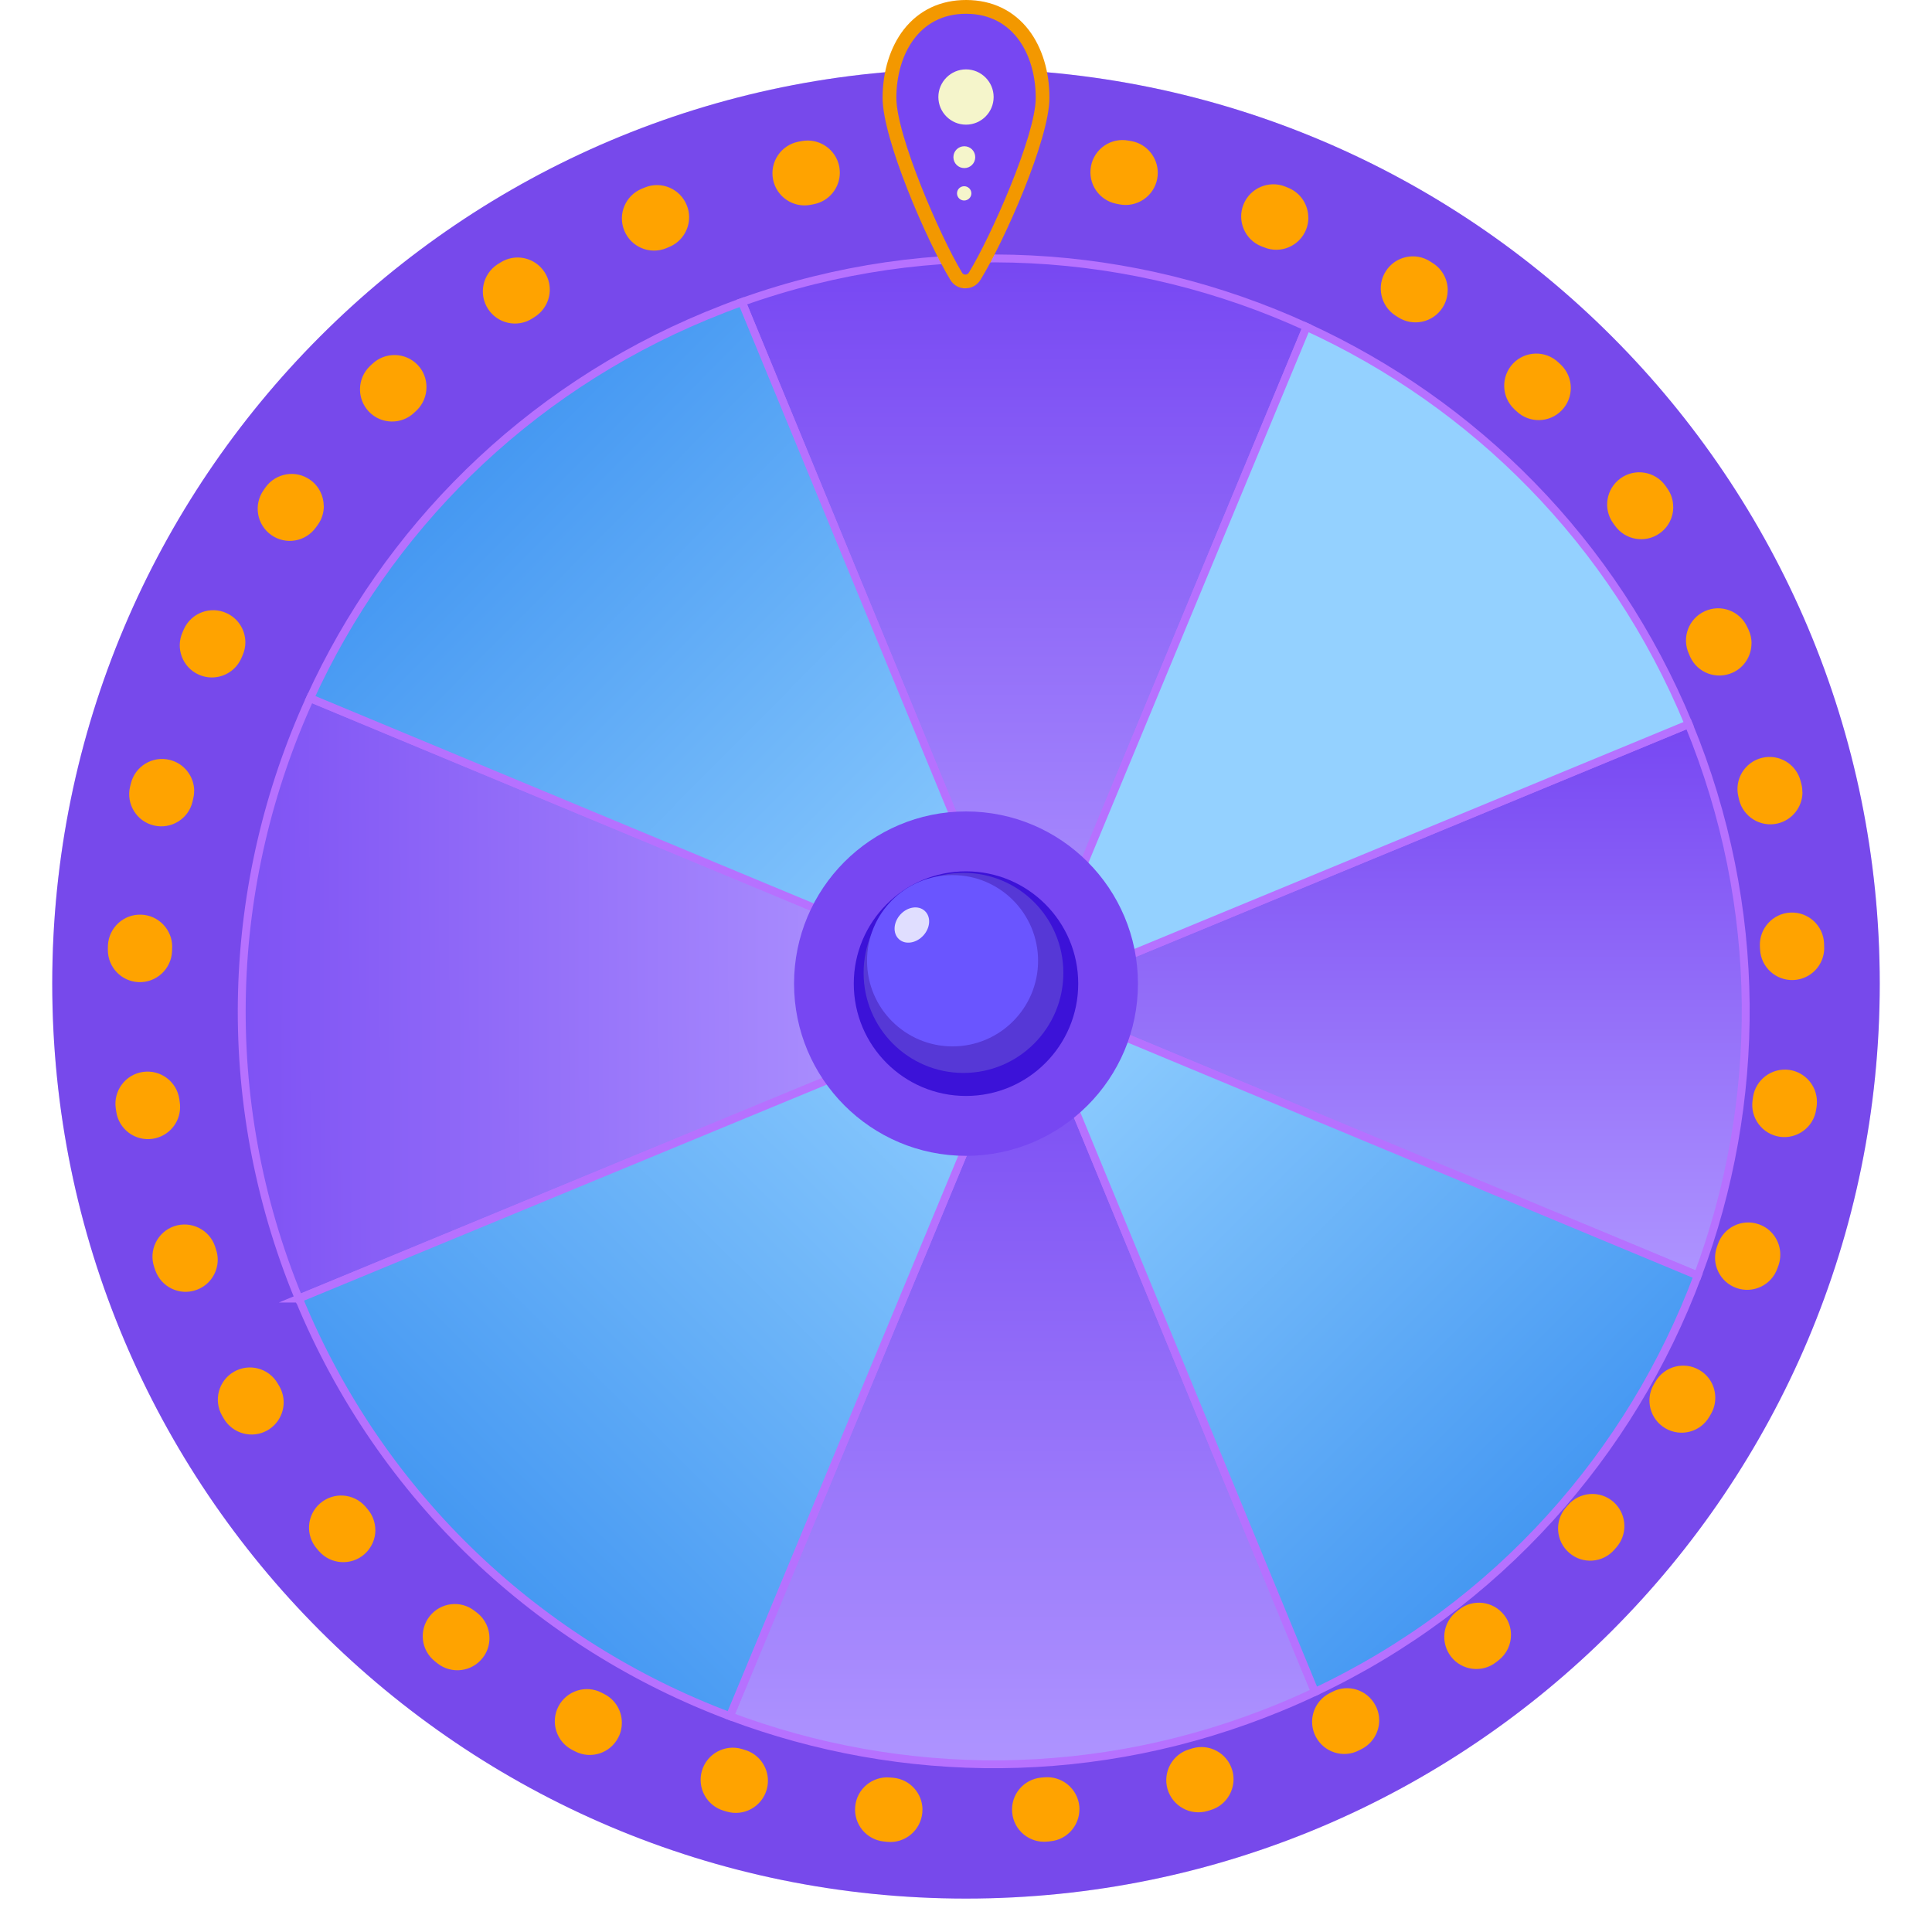 <svg width="23" height="23" viewBox="0 0 23 23" fill="none" xmlns="http://www.w3.org/2000/svg">
<path d="M11.5 22.602C17.508 22.602 22.378 17.725 22.378 11.71C22.378 5.695 17.508 0.818 11.5 0.818C5.492 0.818 0.622 5.695 0.622 11.71C0.622 17.725 5.492 22.602 11.5 22.602Z" fill="#7747F2"/>
<g style="mix-blend-mode:multiply" opacity="0.2">
<path d="M11.5 22.602C17.508 22.602 22.378 17.725 22.378 11.71C22.378 5.695 17.508 0.818 11.5 0.818C5.492 0.818 0.622 5.695 0.622 11.71C0.622 17.725 5.492 22.602 11.5 22.602Z" fill="#7A4ECE"/>
</g>
<g filter="url(#filter0_d_745_12713)">
<path d="M11.913 11.539L15.324 19.812C15.19 19.876 15.053 19.936 14.915 19.993C12.736 20.894 10.405 20.869 8.359 20.101L11.912 11.539H11.913Z" fill="url(#paint0_linear_745_12713)" stroke="#B671FF" stroke-width="0.094" stroke-miterlimit="10"/>
<path d="M11.913 11.539L19.773 8.291C20.673 10.473 20.648 12.806 19.881 14.855L11.913 11.539Z" fill="url(#paint1_linear_745_12713)" stroke="#B671FF" stroke-width="0.094" stroke-miterlimit="10"/>
<path d="M8.502 3.266C10.771 2.456 13.172 2.622 15.225 3.562L11.913 11.539L8.502 3.266Z" fill="url(#paint2_linear_745_12713)" stroke="#B671FF" stroke-width="0.094" stroke-miterlimit="10"/>
<path d="M3.362 7.981L11.913 11.539L3.227 15.129C2.241 12.737 2.365 10.162 3.362 7.981V7.981Z" fill="url(#paint3_linear_745_12713)" stroke="#B671FF" stroke-width="0.094" stroke-miterlimit="10"/>
<path d="M15.324 19.812L11.914 11.539L19.881 14.855C19.089 16.971 17.504 18.784 15.325 19.812H15.324Z" fill="url(#paint4_linear_745_12713)" stroke="#B671FF" stroke-width="0.094" stroke-miterlimit="10"/>
<path d="M19.773 8.291L11.913 11.539L15.225 3.562C17.212 4.472 18.873 6.108 19.773 8.291Z" fill="url(#paint5_linear_745_12713)" stroke="#B671FF" stroke-width="0.094" stroke-miterlimit="10"/>
<path d="M8.085 3.427C8.224 3.37 8.362 3.316 8.502 3.266L11.913 11.539L3.362 7.981C4.271 5.991 5.906 4.328 8.085 3.427Z" fill="url(#paint6_linear_745_12713)" stroke="#B671FF" stroke-width="0.094" stroke-miterlimit="10"/>
<path d="M3.227 15.129L11.913 11.539L8.359 20.101C6.116 19.259 4.213 17.521 3.228 15.129H3.227Z" fill="url(#paint7_linear_745_12713)" stroke="#B671FF" stroke-width="0.094" stroke-miterlimit="10"/>
</g>
<path d="M21.717 11.285C21.717 11.489 21.557 11.658 21.352 11.667C21.141 11.676 20.962 11.513 20.953 11.301L20.951 11.264C20.942 11.054 21.104 10.874 21.315 10.864C21.526 10.854 21.705 11.017 21.715 11.228L21.716 11.267C21.716 11.273 21.716 11.279 21.716 11.284L21.717 11.285ZM21.63 13.116C21.63 13.134 21.629 13.152 21.627 13.17L21.621 13.209C21.591 13.418 21.396 13.563 21.188 13.533C20.979 13.502 20.834 13.308 20.864 13.099L20.869 13.062C20.899 12.853 21.093 12.708 21.302 12.737C21.492 12.765 21.63 12.928 21.63 13.116ZM21.458 9.431C21.458 9.604 21.339 9.761 21.164 9.803C20.959 9.852 20.752 9.725 20.703 9.519L20.695 9.484C20.645 9.279 20.771 9.072 20.976 9.022C21.181 8.972 21.387 9.098 21.437 9.303L21.447 9.342C21.454 9.371 21.457 9.401 21.457 9.431H21.458ZM21.194 14.936C21.194 14.977 21.188 15.019 21.174 15.06L21.16 15.098C21.091 15.298 20.873 15.403 20.674 15.334C20.474 15.264 20.369 15.046 20.439 14.846L20.451 14.812C20.519 14.612 20.736 14.505 20.936 14.574C21.095 14.628 21.194 14.777 21.194 14.936V14.936ZM20.851 7.659C20.851 7.805 20.767 7.945 20.626 8.008C20.433 8.095 20.207 8.01 20.12 7.817L20.106 7.784C20.018 7.592 20.102 7.365 20.294 7.277C20.485 7.188 20.713 7.272 20.801 7.465L20.818 7.501C20.841 7.552 20.852 7.606 20.852 7.659L20.851 7.659ZM20.42 16.641C20.42 16.706 20.404 16.771 20.369 16.832L20.349 16.866C20.243 17.049 20.009 17.11 19.827 17.004C19.644 16.898 19.582 16.664 19.688 16.481L19.707 16.449C19.812 16.266 20.047 16.203 20.229 16.309C20.352 16.379 20.42 16.508 20.42 16.64V16.641ZM19.92 6.036C19.92 6.157 19.864 6.274 19.758 6.349C19.586 6.471 19.347 6.43 19.225 6.257L19.204 6.228C19.081 6.056 19.121 5.817 19.293 5.694C19.465 5.571 19.703 5.611 19.826 5.782L19.849 5.815C19.897 5.882 19.919 5.959 19.919 6.035L19.92 6.036ZM19.338 18.168C19.338 18.256 19.307 18.346 19.245 18.418L19.22 18.447C19.082 18.607 18.84 18.625 18.681 18.486C18.521 18.348 18.503 18.106 18.642 17.946L18.666 17.918C18.805 17.758 19.046 17.74 19.206 17.878C19.293 17.954 19.338 18.061 19.338 18.168V18.168ZM18.7 4.619C18.7 4.714 18.664 4.81 18.593 4.884C18.447 5.036 18.205 5.041 18.053 4.895L18.026 4.87C17.873 4.724 17.867 4.482 18.012 4.328C18.158 4.175 18.4 4.169 18.553 4.315L18.582 4.342C18.66 4.417 18.7 4.518 18.7 4.618V4.619ZM17.988 19.463C17.988 19.575 17.939 19.687 17.843 19.763L17.811 19.788C17.645 19.918 17.405 19.889 17.275 19.723C17.145 19.556 17.174 19.316 17.34 19.185L17.368 19.163C17.533 19.031 17.774 19.059 17.905 19.225C17.961 19.295 17.988 19.379 17.988 19.462V19.463ZM17.234 3.456C17.234 3.527 17.214 3.6 17.172 3.664C17.057 3.841 16.82 3.891 16.643 3.776L16.613 3.757C16.436 3.643 16.384 3.405 16.498 3.228C16.612 3.05 16.849 2.998 17.027 3.113L17.061 3.135C17.174 3.208 17.235 3.331 17.235 3.456H17.234ZM16.419 20.48C16.419 20.618 16.344 20.752 16.213 20.82L16.178 20.838C15.99 20.935 15.76 20.861 15.663 20.673C15.566 20.486 15.639 20.255 15.827 20.158L15.86 20.141C16.047 20.043 16.278 20.116 16.375 20.304C16.405 20.36 16.419 20.421 16.419 20.48ZM15.576 2.591C15.576 2.639 15.567 2.688 15.548 2.735C15.468 2.931 15.245 3.025 15.05 2.945L15.016 2.932C14.82 2.854 14.725 2.631 14.803 2.435C14.881 2.239 15.104 2.143 15.3 2.221L15.337 2.236C15.486 2.297 15.575 2.44 15.575 2.591H15.576ZM14.685 21.181C14.685 21.346 14.578 21.499 14.412 21.548L14.373 21.56C14.171 21.619 13.959 21.502 13.899 21.299C13.841 21.097 13.956 20.884 14.159 20.825L14.194 20.814C14.397 20.754 14.609 20.87 14.669 21.072C14.68 21.108 14.685 21.145 14.685 21.181V21.181ZM13.783 2.057C13.783 2.081 13.781 2.106 13.776 2.131C13.735 2.339 13.534 2.473 13.327 2.433L13.291 2.426C13.084 2.386 12.948 2.186 12.988 1.978C13.027 1.771 13.227 1.634 13.435 1.674L13.475 1.681C13.657 1.717 13.783 1.878 13.783 2.057ZM12.85 21.54C12.85 21.734 12.703 21.901 12.505 21.92L12.466 21.924C12.256 21.944 12.069 21.789 12.05 21.579C12.029 21.368 12.184 21.182 12.394 21.162L12.431 21.159C12.641 21.139 12.828 21.292 12.849 21.503C12.85 21.516 12.851 21.528 12.851 21.54L12.85 21.54ZM11.923 1.874V1.875C11.922 2.086 11.751 2.258 11.54 2.257H11.502C11.498 2.257 11.494 2.257 11.49 2.257C11.486 2.257 11.483 2.257 11.479 2.257H11.442C11.231 2.258 11.058 2.088 11.057 1.877C11.057 1.664 11.226 1.493 11.437 1.492H11.476C11.481 1.492 11.485 1.492 11.49 1.492C11.494 1.492 11.498 1.492 11.502 1.492H11.542C11.753 1.492 11.923 1.664 11.923 1.874H11.923ZM10.981 21.545C10.981 21.557 10.981 21.569 10.98 21.58C10.96 21.791 10.774 21.946 10.565 21.927L10.525 21.923C10.315 21.903 10.161 21.717 10.181 21.506C10.2 21.296 10.387 21.141 10.597 21.161L10.634 21.164C10.832 21.182 10.982 21.349 10.982 21.545H10.981ZM9.998 2.056C9.998 2.235 9.871 2.396 9.688 2.431L9.652 2.438C9.445 2.479 9.244 2.344 9.203 2.137C9.162 1.929 9.297 1.728 9.504 1.687L9.542 1.68C9.749 1.64 9.95 1.775 9.991 1.982C9.995 2.007 9.998 2.031 9.998 2.055V2.056ZM9.142 21.199C9.142 21.235 9.137 21.271 9.127 21.306C9.068 21.509 8.856 21.626 8.653 21.567L8.616 21.556C8.413 21.497 8.297 21.284 8.356 21.081C8.416 20.878 8.628 20.762 8.831 20.821L8.866 20.832C9.033 20.88 9.142 21.033 9.142 21.199V21.199ZM8.204 2.586C8.204 2.737 8.113 2.881 7.964 2.941L7.931 2.955C7.735 3.035 7.512 2.941 7.432 2.745C7.352 2.549 7.446 2.326 7.642 2.246L7.679 2.231C7.875 2.152 8.098 2.248 8.176 2.444C8.195 2.49 8.204 2.538 8.204 2.586V2.586ZM7.403 20.51C7.403 20.569 7.39 20.628 7.361 20.684C7.265 20.872 7.035 20.947 6.847 20.85L6.812 20.832C6.624 20.735 6.551 20.504 6.647 20.316C6.744 20.128 6.975 20.054 7.162 20.151L7.195 20.168C7.328 20.236 7.403 20.37 7.403 20.509V20.51ZM6.545 3.448C6.545 3.573 6.483 3.696 6.37 3.77L6.339 3.79C6.162 3.905 5.925 3.855 5.81 3.678C5.695 3.501 5.745 3.264 5.921 3.148L5.955 3.127C6.132 3.012 6.368 3.063 6.483 3.24C6.525 3.305 6.545 3.377 6.545 3.448ZM5.827 19.502C5.827 19.584 5.801 19.667 5.746 19.737C5.616 19.904 5.376 19.933 5.209 19.803L5.178 19.778C5.012 19.647 4.984 19.407 5.115 19.241C5.246 19.075 5.486 19.047 5.651 19.178L5.68 19.2C5.776 19.275 5.827 19.388 5.827 19.502H5.827ZM5.077 4.609C5.077 4.71 5.038 4.81 4.96 4.886L4.933 4.911C4.781 5.058 4.539 5.053 4.393 4.902C4.246 4.749 4.251 4.507 4.402 4.36L4.431 4.333C4.584 4.187 4.826 4.192 4.972 4.344C5.043 4.418 5.077 4.514 5.077 4.609ZM4.469 18.215C4.469 18.321 4.424 18.427 4.338 18.503C4.179 18.642 3.937 18.625 3.798 18.467L3.773 18.438C3.634 18.278 3.651 18.036 3.81 17.898C3.97 17.759 4.211 17.776 4.35 17.935L4.374 17.964C4.437 18.036 4.468 18.126 4.468 18.215L4.469 18.215ZM3.855 6.025C3.855 6.102 3.832 6.18 3.784 6.247L3.762 6.277C3.64 6.45 3.402 6.491 3.229 6.369C3.057 6.247 3.016 6.008 3.138 5.835L3.16 5.803C3.283 5.631 3.521 5.59 3.693 5.713C3.798 5.787 3.854 5.906 3.854 6.025H3.855ZM3.377 16.695C3.377 16.826 3.309 16.954 3.187 17.026C3.005 17.132 2.771 17.07 2.664 16.888L2.645 16.855C2.539 16.672 2.601 16.437 2.784 16.331C2.966 16.225 3.2 16.287 3.306 16.47L3.325 16.502C3.36 16.563 3.377 16.629 3.377 16.695H3.377ZM2.921 7.648C2.921 7.701 2.909 7.755 2.886 7.806L2.871 7.84C2.784 8.033 2.557 8.118 2.365 8.031C2.172 7.944 2.087 7.717 2.174 7.525L2.19 7.488C2.278 7.296 2.505 7.211 2.697 7.299C2.838 7.363 2.921 7.502 2.921 7.648ZM2.592 14.996C2.592 15.154 2.494 15.302 2.336 15.357C2.137 15.428 1.919 15.322 1.849 15.123L1.836 15.085C1.767 14.886 1.873 14.667 2.073 14.598C2.272 14.53 2.49 14.636 2.559 14.835L2.57 14.87C2.585 14.912 2.592 14.955 2.592 14.997V14.996ZM2.311 9.417C2.311 9.447 2.308 9.477 2.3 9.507L2.292 9.543C2.244 9.749 2.037 9.876 1.832 9.827C1.627 9.779 1.5 9.572 1.548 9.367L1.558 9.328C1.607 9.123 1.814 8.996 2.019 9.046C2.194 9.088 2.312 9.245 2.312 9.418L2.311 9.417ZM2.144 13.179C2.144 13.366 2.007 13.529 1.817 13.557C1.608 13.588 1.414 13.443 1.384 13.234L1.378 13.194C1.348 12.986 1.493 12.791 1.702 12.761C1.911 12.731 2.105 12.876 2.135 13.086L2.14 13.122C2.143 13.141 2.144 13.16 2.144 13.178V13.179ZM2.049 11.27C2.049 11.276 2.049 11.282 2.049 11.288L2.048 11.325C2.039 11.537 1.86 11.701 1.649 11.692C1.444 11.683 1.284 11.514 1.284 11.309C1.284 11.304 1.284 11.299 1.284 11.293L1.285 11.254C1.295 11.043 1.474 10.879 1.685 10.889C1.889 10.898 2.05 11.068 2.05 11.271L2.049 11.27Z" fill="#FFA300"/>
<path d="M11.5 13.76C12.631 13.76 13.547 12.842 13.547 11.71C13.547 10.578 12.631 9.66 11.5 9.66C10.369 9.66 9.453 10.578 9.453 11.71C9.453 12.842 10.369 13.76 11.5 13.76Z" fill="#7747F2"/>
<g filter="url(#filter1_d_745_12713)">
<path d="M11.5 13.047C12.238 13.047 12.836 12.449 12.836 11.71C12.836 10.972 12.238 10.373 11.5 10.373C10.762 10.373 10.164 10.972 10.164 11.71C10.164 12.449 10.762 13.047 11.5 13.047Z" fill="#3C12D8"/>
</g>
<path d="M10.588 1.162C10.59 0.581 10.906 0.08 11.504 0.082C12.102 0.084 12.414 0.587 12.412 1.169C12.41 1.636 11.88 2.838 11.602 3.289C11.551 3.372 11.432 3.371 11.382 3.289C11.108 2.836 10.586 1.629 10.588 1.162H10.588Z" fill="#7747F2"/>
<path d="M11.492 3.433C11.418 3.433 11.351 3.395 11.313 3.331C11.029 2.861 10.505 1.65 10.507 1.162C10.508 0.847 10.598 0.56 10.758 0.353C10.939 0.121 11.197 -0.001 11.504 5.41915e-06C11.812 0.001 12.069 0.125 12.248 0.358C12.407 0.567 12.495 0.855 12.493 1.169C12.492 1.657 11.96 2.864 11.672 3.332C11.633 3.395 11.566 3.433 11.492 3.432V3.433ZM11.504 0.164C10.93 0.162 10.672 0.664 10.671 1.162C10.669 1.608 11.191 2.813 11.453 3.246C11.465 3.267 11.485 3.269 11.492 3.269C11.5 3.269 11.52 3.267 11.533 3.247C11.798 2.815 12.328 1.615 12.33 1.169C12.332 0.67 12.077 0.166 11.504 0.164V0.164Z" fill="#F39800"/>
<g filter="url(#filter2_d_745_12713)">
<path d="M11.5 1.484C11.681 1.484 11.829 1.337 11.829 1.155C11.829 0.974 11.681 0.826 11.5 0.826C11.319 0.826 11.171 0.974 11.171 1.155C11.171 1.337 11.319 1.484 11.5 1.484Z" fill="#F5F5CB"/>
</g>
<path d="M11.48 2.001C11.552 2.001 11.61 1.943 11.61 1.871C11.61 1.799 11.552 1.741 11.48 1.741C11.408 1.741 11.35 1.799 11.35 1.871C11.35 1.943 11.408 2.001 11.48 2.001Z" fill="#F5F5CB"/>
<path d="M11.478 2.387C11.525 2.387 11.564 2.349 11.564 2.302C11.564 2.255 11.525 2.217 11.478 2.217C11.431 2.217 11.393 2.255 11.393 2.302C11.393 2.349 11.431 2.387 11.478 2.387Z" fill="#F5F5CB"/>
<path d="M11.47 12.773C12.127 12.773 12.659 12.239 12.659 11.582C12.659 10.924 12.127 10.391 11.47 10.391C10.813 10.391 10.281 10.924 10.281 11.582C10.281 12.239 10.813 12.773 11.47 12.773Z" fill="#5638D6"/>
<path d="M11.34 12.457C11.902 12.457 12.358 12.001 12.358 11.438C12.358 10.874 11.902 10.418 11.34 10.418C10.777 10.418 10.322 10.874 10.322 11.438C10.322 12.001 10.777 12.457 11.34 12.457Z" fill="#6A55FF"/>
<path d="M10.992 11.137C11.077 11.044 11.085 10.913 11.009 10.844C10.934 10.775 10.804 10.794 10.719 10.887C10.634 10.981 10.626 11.112 10.702 11.181C10.777 11.25 10.907 11.23 10.992 11.137Z" fill="#E0DEFF"/>
<defs>
<filter id="filter0_d_745_12713" x="2.453" y="2.652" width="18.753" height="18.775" filterUnits="userSpaceOnUse" color-interpolation-filters="sRGB">
<feFlood flood-opacity="0" result="BackgroundImageFix"/>
<feColorMatrix in="SourceAlpha" type="matrix" values="0 0 0 0 0 0 0 0 0 0 0 0 0 0 0 0 0 0 127 0" result="hardAlpha"/>
<feOffset dx="0.33" dy="0.33"/>
<feGaussianBlur stdDeviation="0.189"/>
<feColorMatrix type="matrix" values="0 0 0 0 0.325 0 0 0 0 0.192 0 0 0 0 0.537 0 0 0 0.4 0"/>
<feBlend mode="normal" in2="BackgroundImageFix" result="effect1_dropShadow_745_12713"/>
<feBlend mode="normal" in="SourceGraphic" in2="effect1_dropShadow_745_12713" result="shape"/>
</filter>
<filter id="filter1_d_745_12713" x="9.693" y="9.901" width="3.614" height="3.618" filterUnits="userSpaceOnUse" color-interpolation-filters="sRGB">
<feFlood flood-opacity="0" result="BackgroundImageFix"/>
<feColorMatrix in="SourceAlpha" type="matrix" values="0 0 0 0 0 0 0 0 0 0 0 0 0 0 0 0 0 0 127 0" result="hardAlpha"/>
<feOffset/>
<feGaussianBlur stdDeviation="0.236"/>
<feColorMatrix type="matrix" values="0 0 0 0 0.451 0 0 0 0 0.012 0 0 0 0 0.91 0 0 0 0.75 0"/>
<feBlend mode="normal" in2="BackgroundImageFix" result="effect1_dropShadow_745_12713"/>
<feBlend mode="normal" in="SourceGraphic" in2="effect1_dropShadow_745_12713" result="shape"/>
</filter>
<filter id="filter2_d_745_12713" x="11.062" y="0.717" width="0.876" height="0.877" filterUnits="userSpaceOnUse" color-interpolation-filters="sRGB">
<feFlood flood-opacity="0" result="BackgroundImageFix"/>
<feColorMatrix in="SourceAlpha" type="matrix" values="0 0 0 0 0 0 0 0 0 0 0 0 0 0 0 0 0 0 127 0" result="hardAlpha"/>
<feOffset/>
<feGaussianBlur stdDeviation="0.055"/>
<feColorMatrix type="matrix" values="0 0 0 0 0.369 0 0 0 0 0.035 0 0 0 0 0.847 0 0 0 0.75 0"/>
<feBlend mode="normal" in2="BackgroundImageFix" result="effect1_dropShadow_745_12713"/>
<feBlend mode="normal" in="SourceGraphic" in2="effect1_dropShadow_745_12713" result="shape"/>
</filter>
<linearGradient id="paint0_linear_745_12713" x1="11.841" y1="20.673" x2="11.841" y2="11.539" gradientUnits="userSpaceOnUse">
<stop stop-color="#AE94FF"/>
<stop offset="1" stop-color="#7747F2"/>
</linearGradient>
<linearGradient id="paint1_linear_745_12713" x1="16.183" y1="14.855" x2="16.183" y2="8.291" gradientUnits="userSpaceOnUse">
<stop stop-color="#AE94FF"/>
<stop offset="1" stop-color="#7747F2"/>
</linearGradient>
<linearGradient id="paint2_linear_745_12713" x1="11.864" y1="11.539" x2="11.864" y2="2.747" gradientUnits="userSpaceOnUse">
<stop stop-color="#AE94FF"/>
<stop offset="1" stop-color="#7747F2"/>
</linearGradient>
<linearGradient id="paint3_linear_745_12713" x1="10.417" y1="11.532" x2="1.284" y2="11.562" gradientUnits="userSpaceOnUse">
<stop stop-color="#AE94FF"/>
<stop offset="1" stop-color="#7747F2"/>
</linearGradient>
<linearGradient id="paint4_linear_745_12713" x1="11.911" y1="11.609" x2="18.075" y2="17.794" gradientUnits="userSpaceOnUse">
<stop stop-color="#94D1FF"/>
<stop offset="1" stop-color="#4598F2"/>
</linearGradient>
<linearGradient id="paint5_linear_745_12713" x1="15.843" y1="1.404" x2="15.843" y2="1.381" gradientUnits="userSpaceOnUse">
<stop stop-color="#94D1FF"/>
<stop offset="1" stop-color="#4598F2"/>
</linearGradient>
<linearGradient id="paint6_linear_745_12713" x1="11.859" y1="11.524" x2="5.406" y2="5.115" gradientUnits="userSpaceOnUse">
<stop stop-color="#94D1FF"/>
<stop offset="1" stop-color="#4598F2"/>
</linearGradient>
<linearGradient id="paint7_linear_745_12713" x1="11.835" y1="11.505" x2="5.261" y2="18.137" gradientUnits="userSpaceOnUse">
<stop stop-color="#94D1FF"/>
<stop offset="1" stop-color="#4598F2"/>
</linearGradient>
</defs>
</svg>
